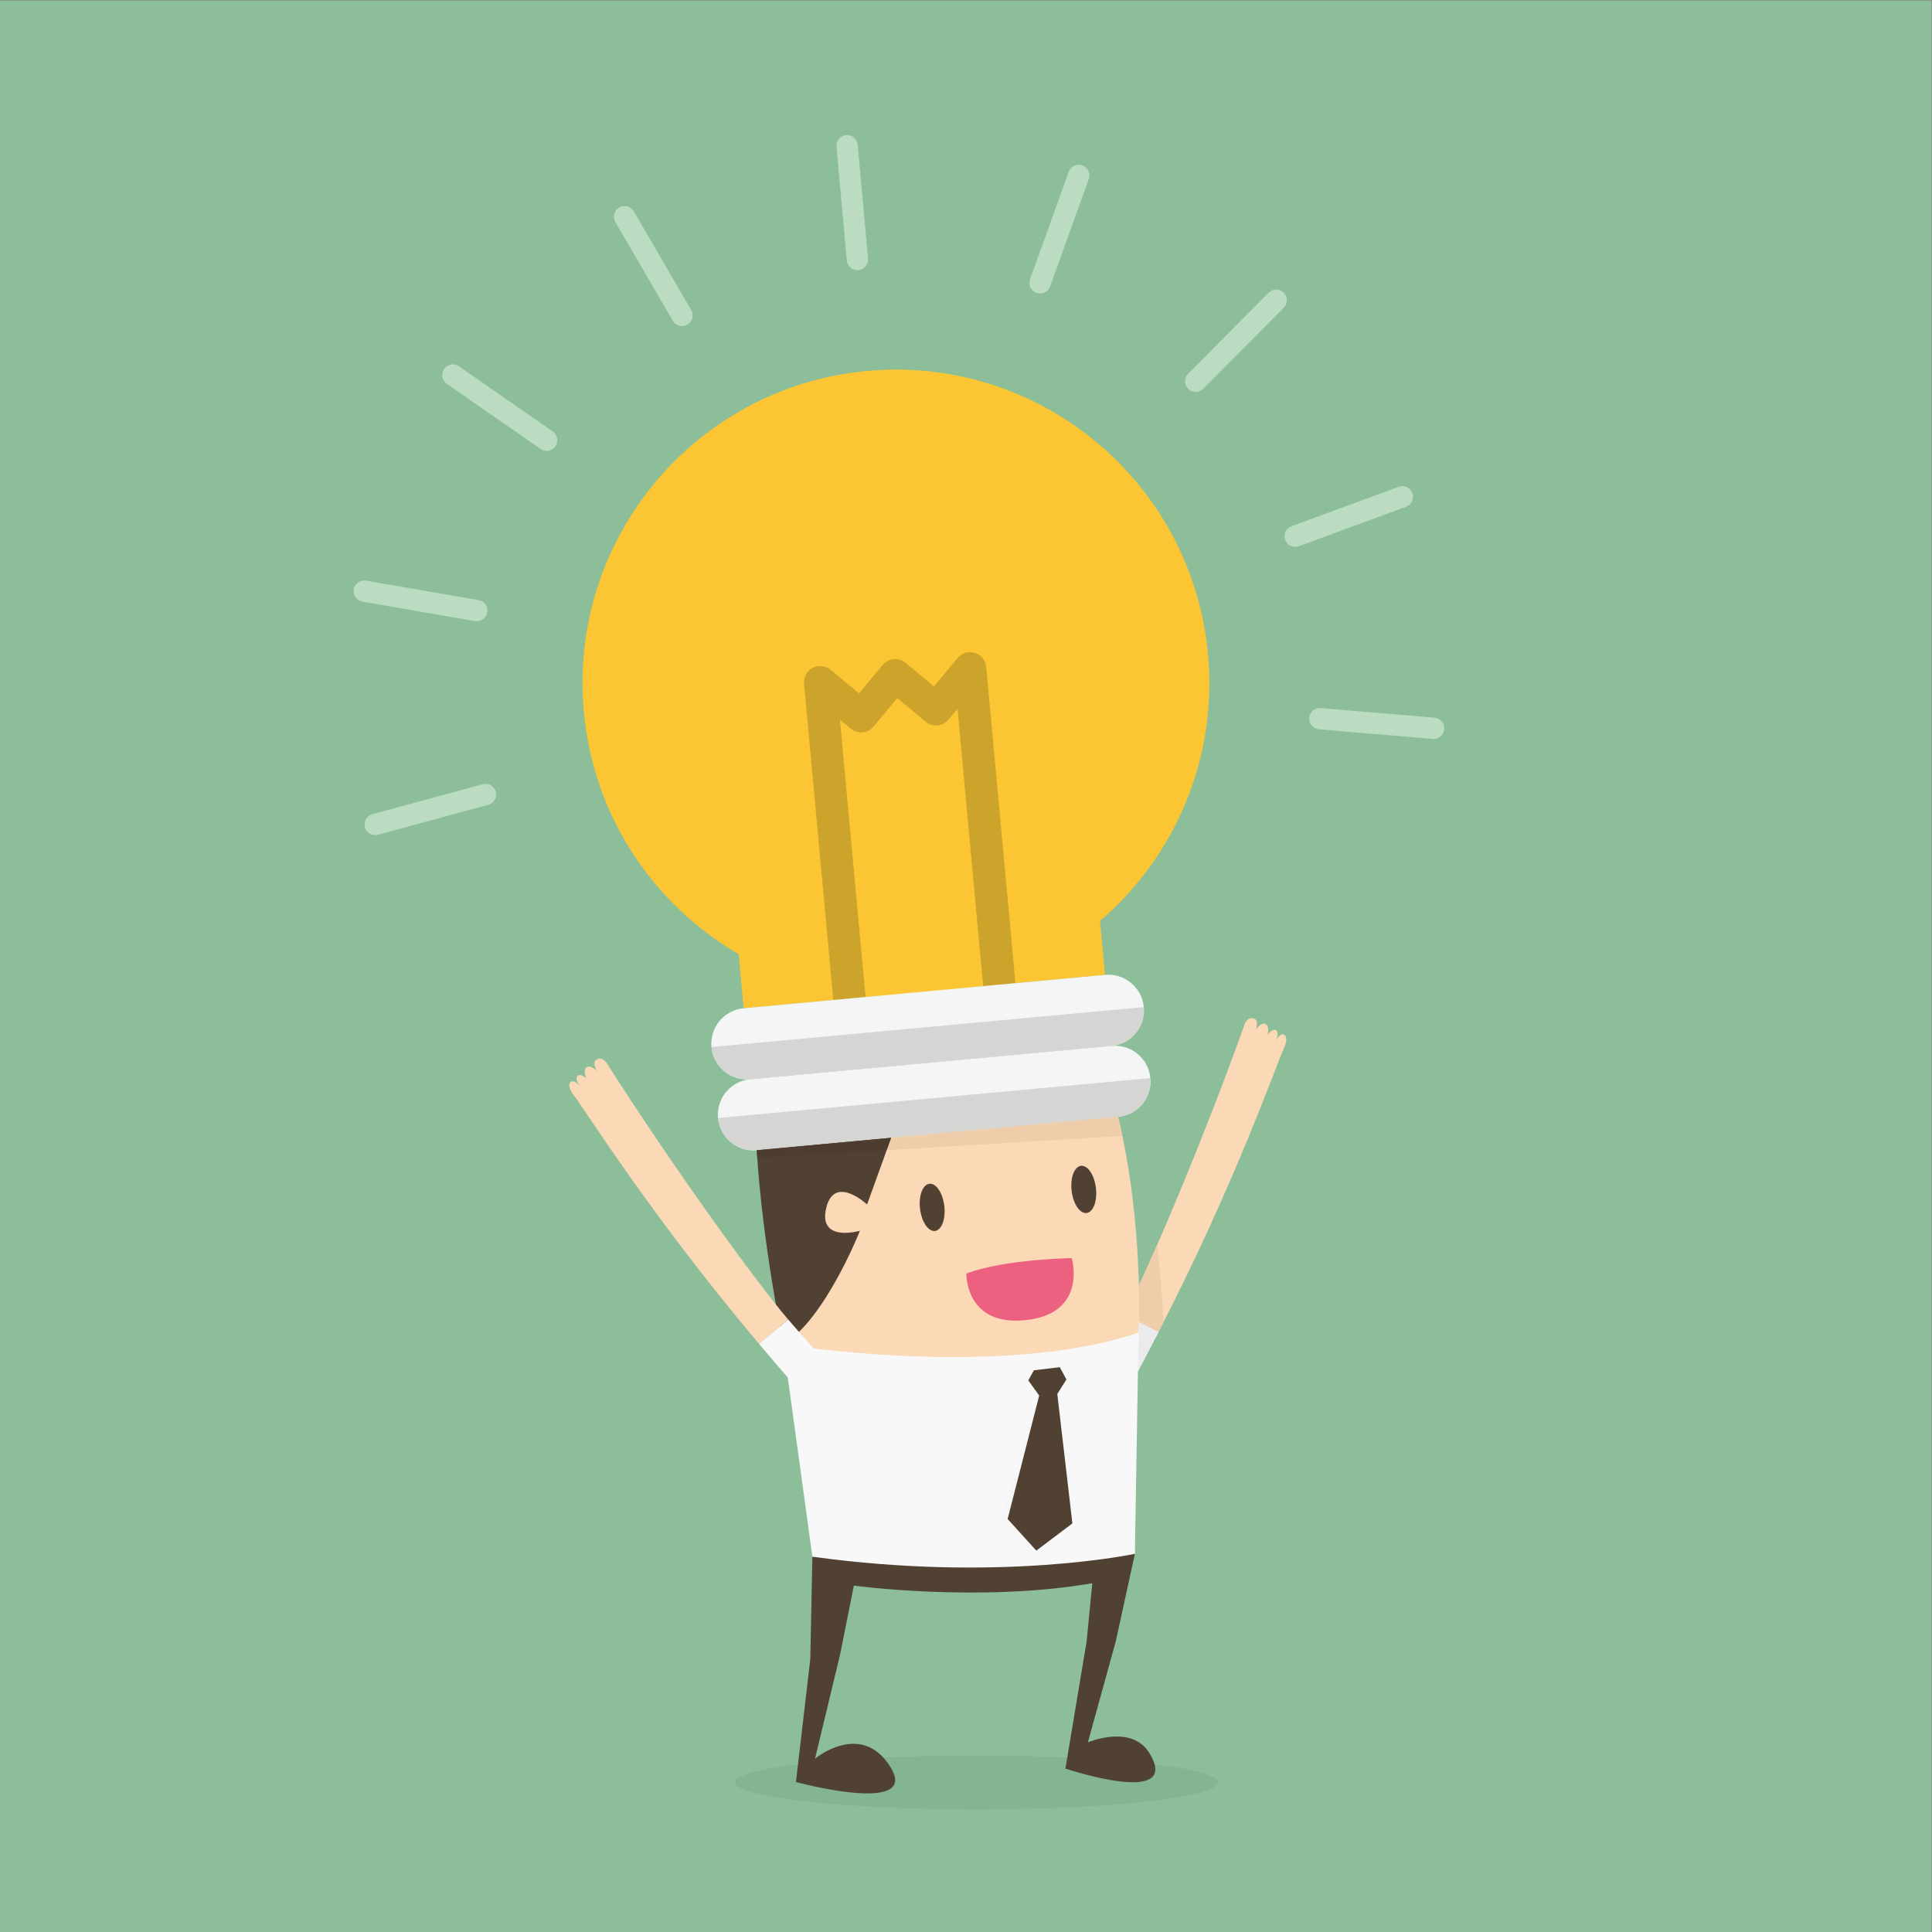 <?xml version="1.0" encoding="UTF-8" standalone="no"?>
<!-- Created with Inkscape (http://www.inkscape.org/) -->

<svg
   xmlns:dc="http://purl.org/dc/elements/1.1/"
   xmlns:cc="http://creativecommons.org/ns#"
   xmlns:rdf="http://www.w3.org/1999/02/22-rdf-syntax-ns#"
   xmlns:svg="http://www.w3.org/2000/svg"
   xmlns="http://www.w3.org/2000/svg"
   xmlns:sodipodi="http://sodipodi.sourceforge.net/DTD/sodipodi-0.dtd"
   xmlns:inkscape="http://www.inkscape.org/namespaces/inkscape"
   version="1.1"
   id="svg2"
   xml:space="preserve"
   width="1066.667"
   height="1066.667"
   viewBox="0 0 1066.667 1066.667"
   sodipodi:docname="hombrebombilla.svg"
   inkscape:version="0.92.3 (unknown)"><rect x="0" y="0" width="1066.667" height="1066.667" fill="#808080" stroke="none"/><defs
     id="defs6" /><sodipodi:namedview
     pagecolor="#ffffff"
     bordercolor="#666666"
     borderopacity="1"
     objecttolerance="10"
     gridtolerance="10"
     guidetolerance="10"
     inkscape:pageopacity="0"
     inkscape:pageshadow="2"
     inkscape:window-width="640"
     inkscape:window-height="480"
     id="namedview4"
     showgrid="false"
     inkscape:zoom="0.22124998"
     inkscape:cx="533.33337"
     inkscape:cy="533.33337"
     inkscape:window-x="0"
     inkscape:window-y="24"
     inkscape:window-maximized="0"
     inkscape:current-layer="g10" /><g
     id="g10"
     inkscape:groupmode="layer"
     inkscape:label="ink_ext_XXXXXX"
     transform="matrix(1.333,0,0,-1.333,0,1066.667)"><g
       id="g12"
       transform="scale(0.1)"><path
         d="M 0,0 H 8000 V 8000 H 0 Z"
         style="fill:#8cbf99;fill-opacity:1;fill-rule:nonzero;stroke:none"
         id="path14"
         inkscape:connector-curvature="0" /><path
         d="m 5937.9,4941.5 c -1.24,0 -2.49,0.06 -3.74,0.17 l -471.46,39.65 c -24.27,2.04 -42.29,23.36 -40.25,47.63 2.04,24.27 23.57,42.35 47.63,40.24 l 471.46,-39.65 c 24.27,-2.04 42.29,-23.37 40.25,-47.64 -1.94,-23 -21.21,-40.4 -43.89,-40.4"
         style="fill:#bcdcc1;fill-opacity:1;fill-rule:nonzero;stroke:none"
         id="path16"
         inkscape:connector-curvature="0" /><path
         d="m 5364.3,5736.93 c -17.95,0 -34.83,11.05 -41.39,28.88 -8.4,22.86 3.31,48.2 26.16,56.6 l 444.05,163.32 c 22.89,8.39 48.19,-3.31 56.61,-26.16 8.4,-22.86 -3.31,-48.2 -26.17,-56.61 l -444.04,-163.31 c -5.03,-1.85 -10.16,-2.72 -15.22,-2.72"
         style="fill:#bcdcc1;fill-opacity:1;fill-rule:nonzero;stroke:none"
         id="path18"
         inkscape:connector-curvature="0" /><path
         d="m 4952.36,6378.76 c -11.24,0 -22.47,4.27 -31.07,12.81 -17.28,17.17 -17.37,45.08 -0.21,62.36 l 333.43,335.67 c 17.16,17.29 45.08,17.36 62.36,0.21 17.27,-17.16 17.37,-45.07 0.2,-62.35 l -333.43,-335.68 c -8.61,-8.67 -19.95,-13.02 -31.28,-13.02"
         style="fill:#bcdcc1;fill-opacity:1;fill-rule:nonzero;stroke:none"
         id="path20"
         inkscape:connector-curvature="0" /><path
         d="m 4307.78,6786.36 c -4.96,0 -10,0.84 -14.94,2.61 -22.91,8.26 -34.79,33.52 -26.54,56.43 l 160.32,445.14 c 8.25,22.91 33.48,34.8 56.43,26.54 22.91,-8.25 34.79,-33.52 26.54,-56.43 l -160.32,-445.13 c -6.48,-17.98 -23.42,-29.16 -41.49,-29.16"
         style="fill:#bcdcc1;fill-opacity:1;fill-rule:nonzero;stroke:none"
         id="path22"
         inkscape:connector-curvature="0" /><path
         d="m 3551.29,6883.36 c -22.55,0 -41.78,17.22 -43.86,40.11 l -42.83,471.18 c -2.2,24.25 15.67,45.7 39.93,47.9 24.21,2.21 45.69,-15.67 47.9,-39.92 l 42.82,-471.18 c 2.2,-24.25 -15.67,-45.7 -39.92,-47.9 -1.36,-0.12 -2.71,-0.19 -4.04,-0.19"
         style="fill:#bcdcc1;fill-opacity:1;fill-rule:nonzero;stroke:none"
         id="path24"
         inkscape:connector-curvature="0" /><path
         d="m 2824.8,6651.58 c -15.18,0 -29.96,7.86 -38.14,21.93 l -237.94,408.94 c -12.25,21.05 -5.12,48.04 15.93,60.28 21.03,12.25 48.03,5.12 60.29,-15.93 l 237.94,-408.94 c 12.24,-21.05 5.11,-48.04 -15.94,-60.29 -6.97,-4.05 -14.61,-5.99 -22.14,-5.99"
         style="fill:#bcdcc1;fill-opacity:1;fill-rule:nonzero;stroke:none"
         id="path26"
         inkscape:connector-curvature="0" /><path
         d="m 2264.18,6134.46 c -8.68,0 -17.45,2.56 -25.12,7.9 l -388.48,270.07 c -19.99,13.89 -24.94,41.37 -11.03,61.36 13.9,20 41.38,24.94 61.36,11.04 l 388.48,-270.07 c 19.99,-13.9 24.94,-41.38 11.03,-61.37 -8.56,-12.32 -22.29,-18.93 -36.24,-18.93"
         style="fill:#bcdcc1;fill-opacity:1;fill-rule:nonzero;stroke:none"
         id="path28"
         inkscape:connector-curvature="0" /><path
         d="m 1974.79,5428.89 c -2.49,0 -5.01,0.21 -7.56,0.65 l -466.21,80.59 c -23.99,4.15 -40.09,26.96 -35.94,50.96 4.14,24 26.93,40.11 50.96,35.94 l 466.21,-80.59 c 23.99,-4.15 40.09,-26.97 35.94,-50.96 -3.71,-21.46 -22.34,-36.59 -43.4,-36.59"
         style="fill:#bcdcc1;fill-opacity:1;fill-rule:nonzero;stroke:none"
         id="path30"
         inkscape:connector-curvature="0" /><path
         d="m 1553.95,4543.1 c -19.41,0 -37.19,12.91 -42.52,32.54 -6.38,23.5 7.5,47.72 31,54.11 l 456.59,123.99 c 23.48,6.43 47.72,-7.5 54.1,-31 6.38,-23.5 -7.5,-47.72 -31,-54.1 l -456.59,-123.99 c -3.87,-1.06 -7.75,-1.55 -11.58,-1.55"
         style="fill:#bcdcc1;fill-opacity:1;fill-rule:nonzero;stroke:none"
         id="path32"
         inkscape:connector-curvature="0" /><path
         d="m 5003.41,5292.31 c -65.95,713.89 -698.14,1239.15 -1412.03,1173.2 -713.89,-65.94 -1239.15,-698.13 -1173.21,-1412.02 40.18,-434.89 290.49,-799.78 641.39,-1003.66 l 20.68,-223.89 552.31,51.02 c 64.91,-3.84 130.92,-2.85 197.65,3.32 66.73,6.17 131.81,17.28 194.91,32.94 l 551.7,50.97 -20.65,223.46 c 307.97,264.7 487.44,669.49 447.25,1104.66"
         style="fill:#fbc533;fill-opacity:1;fill-rule:nonzero;stroke:none"
         id="path34"
         inkscape:connector-curvature="0" /><path
         d="m 3451.33,3860.22 v 0 l 133.62,12.35 v -0.01 l -133.62,-12.34"
         style="fill:#6f9b80;fill-opacity:1;fill-rule:nonzero;stroke:none"
         id="path36"
         inkscape:connector-curvature="0" /><path
         d="M 3451.33,3860.22 3330.3,5170.37 v 0.01 c -0.41,4.38 -0.35,8.8 0.11,13.2 0.21,1.99 0.77,3.85 1.15,5.78 0.46,2.35 0.77,4.73 1.49,7.05 0.73,2.33 1.81,4.49 2.78,6.71 0.78,1.78 1.35,3.61 2.29,5.33 4.22,7.8 9.95,14.68 16.83,20.25 1.43,1.16 3.02,2 4.52,3.02 2.11,1.45 4.14,2.98 6.41,4.17 2.04,1.08 4.22,1.79 6.35,2.64 1.92,0.77 3.75,1.7 5.76,2.3 6.22,1.85 12.68,2.78 19.15,2.78 2.33,0 4.67,-0.12 7,-0.37 2.09,-0.22 4.05,-0.8 6.09,-1.21 2.24,-0.45 4.51,-0.74 6.71,-1.42 2.46,-0.77 4.75,-1.9 7.09,-2.93 1.65,-0.73 3.36,-1.26 4.97,-2.14 3.93,-2.13 7.64,-4.61 11.06,-7.46 l 117.84,-97.91 97.99,117.92 c 13.28,15.97 32.38,24.22 51.64,24.22 15.11,0 30.3,-5.08 42.84,-15.49 l 117.94,-97.97 97.9,117.83 c 2.83,3.42 6.01,6.54 9.47,9.34 1.6,1.31 3.39,2.27 5.09,3.4 1.93,1.29 3.76,2.71 5.83,3.8 2.2,1.16 4.55,1.94 6.86,2.84 1.76,0.69 3.42,1.56 5.26,2.1 4.24,1.27 8.58,2.13 12.98,2.53 h 0.39 c 1.95,0.17 3.91,0.25 5.88,0.25 2.3,0 4.61,-0.11 6.91,-0.35 2.17,-0.23 4.22,-0.83 6.32,-1.26 2.18,-0.44 4.36,-0.71 6.48,-1.37 2.53,-0.78 4.87,-1.94 7.26,-3 1.61,-0.72 3.26,-1.22 4.82,-2.07 7.79,-4.22 14.68,-9.94 20.27,-16.82 1.22,-1.51 2.11,-3.19 3.19,-4.78 1.37,-2.03 2.84,-3.97 4,-6.15 1.12,-2.13 1.85,-4.38 2.73,-6.6 0.73,-1.84 1.64,-3.58 2.21,-5.51 1.26,-4.24 2.13,-8.58 2.53,-12.97 v 0 l 121.03,-1310.15 -133.63,-12.35 -106.12,1148.85 -37.33,-44.94 c -11.37,-13.68 -27.71,-22.3 -45.43,-23.94 -2.06,-0.19 -4.11,-0.28 -6.16,-0.28 -15.6,0 -30.79,5.45 -42.89,15.49 l -117.94,98 -97.99,-117.94 c -11.38,-13.69 -27.71,-22.3 -45.43,-23.94 -2.06,-0.19 -4.13,-0.28 -6.18,-0.28 -15.59,0 -30.78,5.44 -42.86,15.49 l -44.94,37.34 106.13,-1148.84 -133.62,-12.35"
         style="fill:#cca42c;fill-opacity:1;fill-rule:nonzero;stroke:none"
         id="path38"
         inkscape:connector-curvature="0" /><path
         d="M 4603.95,3670.22 3107.39,3531.97 c -81.16,-7.5 -153.06,52.25 -160.55,133.41 -7.5,81.16 52.24,153.07 133.4,160.56 l 1496.57,138.25 c 81.16,7.5 153.05,-52.25 160.55,-133.41 7.5,-81.16 -52.24,-153.06 -133.41,-160.56"
         style="fill:#f4f6f5;fill-opacity:1;fill-rule:nonzero;stroke:none"
         id="path40"
         inkscape:connector-curvature="0" /><path
         d="M 4631.11,3376.26 3134.55,3238.01 c -81.17,-7.5 -153.06,52.23 -160.56,133.41 -7.5,81.16 52.24,153.05 133.4,160.55 l 1496.56,138.25 c 81.17,7.5 153.07,-52.24 160.57,-133.4 7.5,-81.17 -52.24,-153.07 -133.41,-160.56"
         style="fill:#f4f6f5;fill-opacity:1;fill-rule:nonzero;stroke:none"
         id="path42"
         inkscape:connector-curvature="0" /><path
         d="m 3093.65,3531.34 c -0.03,0 -0.06,0 -0.09,0 0.03,0 0.06,0 0.09,0 v 0 m 0,0 c 4.54,0 9.14,0.21 13.74,0.63 l 1496.56,138.25 c 76.57,7.07 134.08,71.46 134.05,146.87 0.03,-75.41 -57.48,-139.8 -134.05,-146.87 v 0 L 3107.39,3531.97 v 0 c -4.61,-0.42 -9.19,-0.63 -13.74,-0.63"
         style="fill:#78a585;fill-opacity:1;fill-rule:nonzero;stroke:none"
         id="path44"
         inkscape:connector-curvature="0" /><path
         d="m 3093.65,3531.34 c -0.03,0 -0.06,0 -0.09,0 -75.35,0.04 -139.66,57.53 -146.72,134.04 v 0 l 1790.52,165.4 c 0.43,-4.6 0.64,-9.16 0.64,-13.69 0.03,-75.41 -57.48,-139.8 -134.05,-146.87 L 3107.39,3531.97 c -4.6,-0.42 -9.2,-0.63 -13.74,-0.63 v 0"
         style="fill:#d5d6d4;fill-opacity:1;fill-rule:nonzero;stroke:none"
         id="path46"
         inkscape:connector-curvature="0" /><path
         d="m 3120.8,3237.37 c -0.04,0 -0.07,0 -0.11,0 0.04,0 0.07,0 0.11,0 v 0 m 0.01,0 c 4.54,0 9.13,0.21 13.74,0.64 v 0 c -4.61,-0.43 -9.2,-0.64 -13.74,-0.64 m -146.6,131.82 c -0.03,0.26 -0.05,0.52 -0.08,0.78 0.03,-0.26 0.05,-0.52 0.08,-0.78 m -0.1,0.99 c -0.04,0.41 -0.08,0.82 -0.12,1.24 v 0 c 0.04,-0.42 0.08,-0.83 0.12,-1.24"
         style="fill:#78a585;fill-opacity:1;fill-rule:nonzero;stroke:none"
         id="path48"
         inkscape:connector-curvature="0" /><path
         d="m 3120.8,3237.37 c -0.04,0 -0.07,0 -0.11,0 -74.6,0.06 -138.38,56.42 -146.48,131.82 -0.03,0.26 -0.05,0.52 -0.08,0.78 -0.01,0.07 -0.01,0.14 -0.02,0.21 -0.04,0.41 -0.08,0.82 -0.12,1.24 l 1790.53,165.4 c 0.43,-4.6 0.63,-9.17 0.64,-13.7 0.02,-75.4 -57.48,-139.79 -134.05,-146.86 v 0 l -940.11,-86.85 -556.45,-51.4 c -4.61,-0.43 -9.2,-0.64 -13.74,-0.64 -0.01,0 0,0 -0.01,0"
         style="fill:#d5d6d4;fill-opacity:1;fill-rule:nonzero;stroke:none"
         id="path50"
         inkscape:connector-curvature="0" /><path
         d="m 4711.97,2320.37 -146.37,70.07 c 0,0 34.94,56.5 92.86,166.96 l 140.13,-71.5 c -27.33,-52.88 -56.05,-107.85 -86.62,-165.53"
         style="fill:#f8f8f8;fill-opacity:1;fill-rule:nonzero;stroke:none"
         id="path52"
         inkscape:connector-curvature="0" /><path
         d="m 4658.46,2557.4 c 97.22,185.38 324.75,721.23 495.52,1199.26 0,0 11.48,39.41 42.45,25.31 17.56,-8 5.41,-44.44 5.41,-44.44 0,0 20.57,32.13 38.95,23.76 18.38,-8.38 10.23,-44.94 10.23,-44.94 0,0 17.7,26.52 33.2,19.09 15.5,-7.43 0.87,-43.51 0.87,-43.51 0,0 15.51,32.94 32.55,24.75 21.6,-10.38 0.79,-54.7 0.79,-54.7 -30.95,-65.5 -201.22,-559.54 -519.84,-1176.08 l -140.13,71.5"
         style="fill:#fbd8b6;fill-opacity:1;fill-rule:nonzero;stroke:none"
         id="path54"
         inkscape:connector-curvature="0" /><path
         d="m 4717.11,2677.51 c 0,0.02 0,0 0,0.02 22.71,48.77 48.19,105.46 75.57,168.12 0.01,0 0.01,-0.02 0.01,-0.02 -27.39,-62.68 -52.88,-119.37 -75.58,-168.12"
         style="fill:#83b591;fill-opacity:1;fill-rule:nonzero;stroke:none"
         id="path56"
         inkscape:connector-curvature="0" /><path
         d="m 4711.97,2320.38 -146.37,70.06 c 0,0 10.08,16.3 28.39,48.51 81.45,23.76 121.81,43.71 121.81,43.71 0,0 0.88,15.86 1.55,44.69 l 81.24,-41.45 c -1.49,-2.89 -2.99,-5.79 -4.49,-8.7 -25.99,-50.2 -53.23,-102.31 -82.13,-156.82"
         style="fill:#ecebeb;fill-opacity:1;fill-rule:nonzero;stroke:none"
         id="path58"
         inkscape:connector-curvature="0" /><path
         d="m 4798.59,2485.9 v 0 l -81.24,41.45 c 0.79,33.79 1.29,85.41 -0.24,150.16 22.7,48.75 48.19,105.44 75.58,168.12 7.9,-67.56 21.36,-196.77 25.37,-321.74 -6.46,-12.64 -12.88,-25.25 -19.47,-37.99 v 0"
         style="fill:#f0cdaa;fill-opacity:1;fill-rule:nonzero;stroke:none"
         id="path60"
         inkscape:connector-curvature="0" /><path
         d="m 4044.94,507.66 c -552.67,0 -1000.69,50.012 -1000.69,111.699 0,61.692 448.02,111.711 1000.69,111.711 552.66,0 1000.68,-50.019 1000.68,-111.711 0,-61.687 -448.02,-111.699 -1000.68,-111.699"
         style="fill:#83b591;fill-opacity:1;fill-rule:nonzero;stroke:none"
         id="path62"
         inkscape:connector-curvature="0" /><path
         d="m 4715.8,2482.66 c 0,0 24.26,437.74 -84.69,893.6 L 3134.55,3238.01 c 51.25,-265.87 67.65,-372.92 109.42,-803.85 990.23,-189.44 1471.83,48.5 1471.83,48.5"
         style="fill:#fbd8b6;fill-opacity:1;fill-rule:nonzero;stroke:none"
         id="path64"
         inkscape:connector-curvature="0" /><path
         d="m 3591.3,3013.4 99.7,276.01 -556.45,-51.4 c 20.75,-370.36 109.42,-803.85 109.42,-803.85 172.36,101.66 317.69,470.11 317.69,470.11 0,0 -173.07,-49.99 -139.95,93.11 33.15,143.1 169.59,16.02 169.59,16.02"
         style="fill:#504133;fill-opacity:1;fill-rule:nonzero;stroke:none"
         id="path66"
         inkscape:connector-curvature="0" /><path
         d="m 3364.79,1554.49 -8.75,-425.25 -59.46,-508.049 c 0,0 521.19,-140.941 389.83,64.68 C 3565.08,875.762 3375.77,718 3375.77,718 l 103.29,429.11 57.48,287.54 c 0,0 520.93,-70.68 987.48,9.94 l -23.5,-241.71 -87.62,-526.06 c 0,0 482.43,-161.949 348.87,62.352 -74.06,124.359 -256,46.328 -256,46.328 l 115.52,418 79.18,362.82 -1335.68,-11.83"
         style="fill:#504133;fill-opacity:1;fill-rule:nonzero;stroke:none"
         id="path68"
         inkscape:connector-curvature="0" /><path
         d="m 4715.8,2482.66 -15.33,-916.34 c 0,0 -558.28,-119.4 -1335.68,-11.83 l -120.82,879.67 c 0,0 898.85,-146.45 1471.83,48.5"
         style="fill:#f8f8f8;fill-opacity:1;fill-rule:nonzero;stroke:none"
         id="path70"
         inkscape:connector-curvature="0" /><path
         d="m 3264.91,2293.97 127.13,100.85 c 0,0 -46.62,47.34 -127.65,142.15 L 3143.66,2436.1 c 38.41,-45.48 78.63,-92.69 121.25,-142.13"
         style="fill:#f8f8f8;fill-opacity:1;fill-rule:nonzero;stroke:none"
         id="path72"
         inkscape:connector-curvature="0" /><path
         d="m 3264.39,2536.97 c -136.01,159.13 -476.97,630.98 -749.74,1059.08 0,0 -19.95,35.88 -47,15.25 -15.36,-11.71 4.6,-44.53 4.6,-44.53 0,0 -27.21,26.75 -43.26,14.5 -16.06,-12.26 0.01,-46.09 0.01,-46.09 0,0 -23.15,21.92 -36.61,11.24 -13.45,-10.7 8.83,-42.61 8.83,-42.61 0,0 -22.44,28.66 -37.24,16.88 -18.75,-14.92 11.4,-53.5 11.4,-53.5 44.72,-56.98 320.57,-500.81 768.28,-1031.09 l 120.73,100.87"
         style="fill:#fbd8b6;fill-opacity:1;fill-rule:nonzero;stroke:none"
         id="path74"
         inkscape:connector-curvature="0" /><path
         d="m 4389.39,2339.36 27.57,-50.8 -37.78,-60.13 30.36,-544.15 -149.3,-112.73 -118.84,130.96 162.74,519.24 -45.06,63.01 23.24,41.8 107.07,12.8"
         style="fill:#f5f6f5;fill-opacity:1;fill-rule:nonzero;stroke:none"
         id="path76"
         inkscape:connector-curvature="0" /><path
         d="m 4389.39,2339.36 27.57,-50.8 -37.78,-60.13 62.44,-536.08 -149.3,-112.72 -118.84,130.95 130.66,511.17 -45.06,63.01 23.24,41.8 107.07,12.8"
         style="fill:#504133;fill-opacity:1;fill-rule:nonzero;stroke:none"
         id="path78"
         inkscape:connector-curvature="0" /><path
         d="m 4438.94,2790.98 c 0,0 -272.56,-3.11 -436.51,-63.63 0,0 -5.38,-222.36 250.39,-192.57 253.16,29.48 186.12,256.2 186.12,256.2"
         style="fill:#ec6180;fill-opacity:1;fill-rule:nonzero;stroke:none"
         id="path80"
         inkscape:connector-curvature="0" /><path
         d="m 3911.17,3007.29 c 6.38,-53.95 -10.96,-100.36 -38.72,-103.65 -27.78,-3.28 -55.47,37.8 -61.86,91.75 -6.39,53.96 10.95,100.35 38.73,103.64 27.77,3.29 55.47,-37.79 61.85,-91.74"
         style="fill:#504133;fill-opacity:1;fill-rule:nonzero;stroke:none"
         id="path82"
         inkscape:connector-curvature="0" /><path
         d="m 4539.08,3081.59 c 6.39,-53.94 -10.95,-100.35 -38.72,-103.64 -27.77,-3.28 -55.47,37.79 -61.85,91.75 -6.39,53.95 10.95,100.35 38.73,103.64 27.77,3.28 55.46,-37.79 61.84,-91.75"
         style="fill:#504133;fill-opacity:1;fill-rule:nonzero;stroke:none"
         id="path84"
         inkscape:connector-curvature="0" /><path
         d="m 3691,3289.41 v 0 l 940.11,86.85 -940.11,-86.85"
         style="fill:#c9c9c7;fill-opacity:1;fill-rule:nonzero;stroke:none"
         id="path86"
         inkscape:connector-curvature="0" /><path
         d="m 4648.59,3298 c -5.41,25.98 -11.22,52.08 -17.48,78.26 10.27,-42.97 9.57,-36.59 17.48,-78.26"
         style="fill:#83b591;fill-opacity:1;fill-rule:nonzero;stroke:none"
         id="path88"
         inkscape:connector-curvature="0" /><path
         d="m 3672.52,3238.26 18.48,51.15 940.11,86.85 v 0 c 6.26,-26.18 12.07,-52.28 17.48,-78.26 0.05,-0.26 0.1,-0.52 0.15,-0.78 l -976.22,-58.96"
         style="fill:#f0cdaa;fill-opacity:1;fill-rule:nonzero;stroke:none"
         id="path90"
         inkscape:connector-curvature="0" /><path
         d="m 3136.51,3205.89 c -0.7,10.75 -1.36,21.46 -1.96,32.12 v 0 l 556.45,51.4 -18.48,-51.15 -536.01,-32.37"
         style="fill:#4c3d30;fill-opacity:1;fill-rule:nonzero;stroke:none"
         id="path92"
         inkscape:connector-curvature="0" /></g></g></svg>